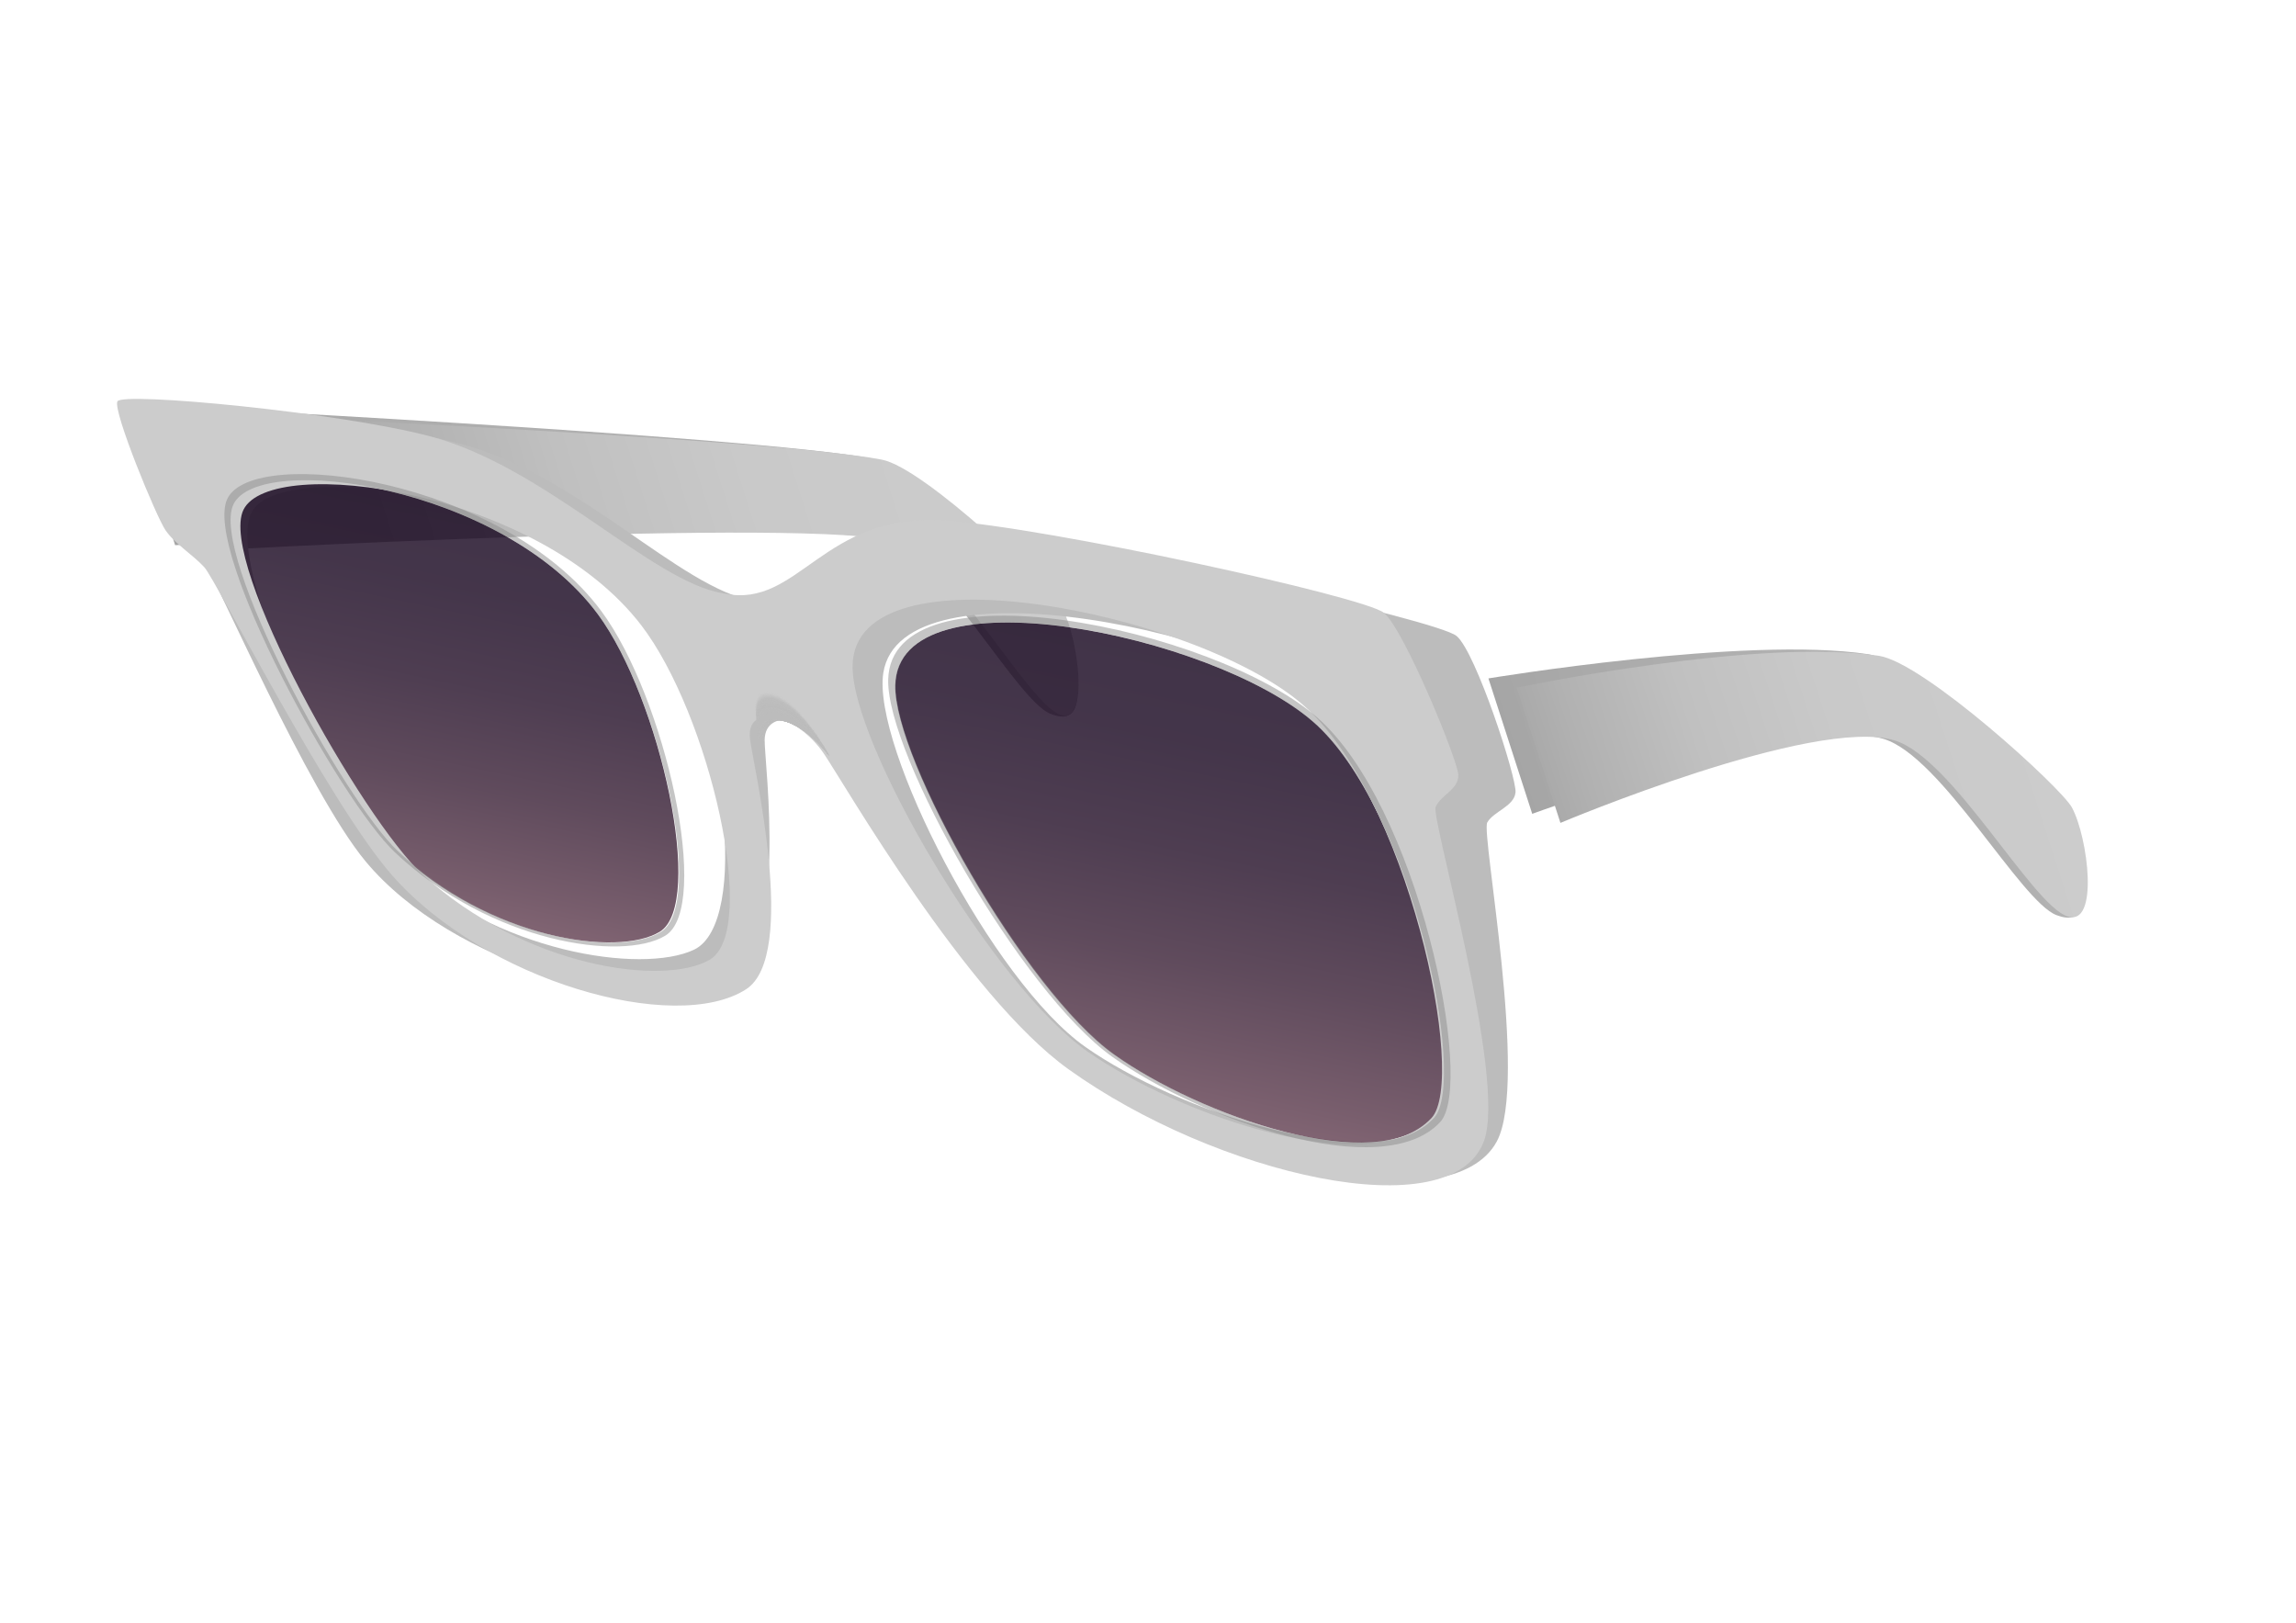 <svg width="75" height="53" viewBox="0 0 75 53" fill="none" xmlns="http://www.w3.org/2000/svg">
<path d="M5.72 17.806C5.72 17.806 26.435 16.819 28.976 17.676C30.768 18.281 33.219 22.864 34.3 23.308C35.953 23.987 34.886 20.826 34.395 19.89C34.066 19.266 29.881 15.247 28.471 14.976C24.597 14.233 4.262 13.21 4.262 13.21L5.72 17.806Z" fill="url(#paint0_linear_13440_291743)"/>
<path d="M6.154 18.014C6.154 18.014 26.767 16.855 29.308 17.713C31.1 18.317 33.552 22.961 34.633 23.346C35.599 23.692 35.219 20.864 34.727 19.928C34.399 19.303 30.213 15.282 28.803 15.012C24.928 14.268 4.697 13.416 4.697 13.416L6.154 18.014Z" fill="url(#paint1_linear_13440_291743)"/>
<path d="M50.051 26.581C50.051 26.581 58.915 23.329 61.538 24.137C63.424 24.718 66.007 29.446 67.177 29.89C68.836 30.521 67.858 27.304 67.33 26.329C66.978 25.679 62.503 21.593 61.02 21.367C57.045 20.76 48.62 22.158 48.62 22.158L50.051 26.581Z" fill="url(#paint2_linear_13440_291743)"/>
<path d="M50.972 26.877C50.972 26.877 59.275 23.378 61.894 24.185C63.779 24.765 66.359 29.528 67.527 29.929C68.58 30.291 68.207 27.347 67.68 26.373C67.328 25.724 62.858 21.646 61.377 21.42C57.407 20.814 49.543 22.461 49.543 22.461L50.972 26.877Z" fill="url(#paint3_linear_13440_291743)"/>
<path d="M47.58 20.772C46.953 20.251 36.243 17.847 32.668 17.544C28.439 17.186 27.234 20.161 24.705 19.644L24.627 19.629C22.186 19.201 18.97 15.531 15.036 14.494C11.946 13.68 4.535 12.868 4.331 13.166C4.128 13.463 5.209 16.788 5.477 17.218C5.746 17.649 6.333 18.002 6.68 18.403C7.027 18.805 10.043 25.85 11.945 28.137C14.735 31.494 21.136 33.338 23.805 31.973C25.782 30.962 24.97 24.943 24.978 24.171C24.989 23.061 26.687 23.407 27.491 24.704C28.05 25.608 31.435 32.344 34.703 34.718C39.392 38.124 47.416 40.033 48.894 37.281C49.937 35.338 48.375 27.228 48.582 26.864C48.788 26.499 49.457 26.341 49.505 25.883C49.553 25.424 48.211 21.296 47.58 20.772ZM22.666 31.021C20.968 31.821 16.201 31.125 13.012 28.138C11.164 26.407 7.152 18.272 8.276 16.642C9.471 14.91 18.592 16.253 21.657 20.556C23.661 23.37 24.518 30.149 22.666 31.021ZM47.15 36.539C44.784 38.482 38.401 36.262 35.466 34.203C32.409 32.058 28.479 24.379 28.854 21.978C29.445 18.194 40.917 20.581 44.32 23.518C47.661 26.401 48.581 35.363 47.15 36.539Z" fill="#BCBCBC"/>
<path opacity="0.8" d="M7.607 16.478C8.443 14.732 16.426 15.862 19.533 20.066C21.564 22.815 23.045 29.527 21.55 30.434C20.179 31.266 16.008 30.682 12.94 27.787C11.162 26.11 6.821 18.121 7.607 16.478Z" fill="url(#paint4_linear_13440_291743)"/>
<path opacity="0.8" d="M42.886 23.565C39.591 20.708 29.33 18.585 29.243 22.379C29.188 24.785 33.477 32.366 36.382 34.438C39.171 36.428 44.981 38.5 46.822 36.506C47.935 35.299 46.122 26.369 42.886 23.565Z" fill="url(#paint5_linear_13440_291743)"/>
<path d="M45.204 20.014C44.553 19.484 34.244 17.23 30.865 17C26.867 16.729 26.11 19.871 23.682 19.391L23.607 19.377C21.272 18.988 17.812 15.228 14.006 14.239C11.017 13.461 3.989 12.793 3.835 13.11C3.682 13.425 5.104 16.878 5.408 17.321C5.713 17.765 6.306 18.121 6.679 18.532C7.054 18.944 10.747 26.242 12.808 28.588C15.832 32.032 22.044 33.806 24.37 32.312C26.092 31.206 24.587 24.929 24.498 24.121C24.371 22.96 26.002 23.28 26.913 24.617C27.549 25.549 31.548 32.515 34.897 34.919C39.702 38.368 47.439 40.17 48.479 37.255C49.213 35.197 46.748 26.75 46.895 26.364C47.043 25.976 47.648 25.795 47.637 25.314C47.625 24.833 45.858 20.547 45.204 20.014ZM23.187 31.344C21.699 32.222 17.157 31.61 13.806 28.563C11.864 26.797 7.105 18.383 7.953 16.65C8.855 14.809 17.547 15.992 20.946 20.42C23.168 23.315 24.81 30.386 23.187 31.344ZM46.757 36.521C44.786 38.611 38.544 36.444 35.545 34.361C32.422 32.192 27.797 24.253 27.85 21.732C27.933 17.758 38.952 19.976 42.497 22.966C45.977 25.902 47.949 35.256 46.757 36.521Z" fill="#CCCCCC"/>
<path opacity="0.5" d="M19.639 19.955C16.445 15.655 8.273 14.508 7.425 16.294C6.627 17.973 11.086 26.131 12.908 27.846C16.054 30.805 20.327 31.41 21.731 30.561C23.263 29.635 21.728 22.768 19.639 19.955ZM21.585 30.438C20.223 31.273 16.063 30.69 12.992 27.795C11.212 26.117 6.848 18.123 7.624 16.477C8.448 14.728 16.409 15.853 19.525 20.06C21.562 22.81 23.071 29.529 21.585 30.438Z" fill="#8C8C8C"/>
<path opacity="0.5" d="M36.335 34.518C39.194 36.554 45.156 38.681 47.046 36.647C48.19 35.414 46.322 26.278 42.997 23.408C39.612 20.488 29.097 18.326 29.013 22.201C28.96 24.659 33.359 32.399 36.335 34.518ZM29.255 22.38C29.329 18.583 39.578 20.703 42.876 23.561C46.114 26.366 47.953 35.303 46.845 36.511C45.014 38.509 39.208 36.437 36.418 34.447C33.512 32.374 29.207 24.789 29.255 22.38Z" fill="#8C8C8C"/>
<path opacity="0.032" d="M25.166 22.601C24.746 22.515 24.654 22.828 24.683 23.201C24.687 23.26 24.695 23.32 24.705 23.381C24.727 23.521 24.761 23.662 24.796 23.784C24.875 24.055 24.961 24.25 24.953 24.206C24.949 24.177 24.944 24.149 24.94 24.122C24.889 23.713 25.094 23.523 25.421 23.532C25.479 23.534 25.539 23.542 25.602 23.555C25.894 23.617 26.241 23.805 26.57 24.098C26.753 24.261 26.928 24.455 27.08 24.67C27.119 24.726 26.886 24.258 26.52 23.752C26.337 23.499 26.12 23.235 25.888 23.023C25.657 22.812 25.411 22.651 25.166 22.601Z" fill="#BCBCBC"/>
<path opacity="0.065" d="M25.169 22.627C24.748 22.541 24.654 22.85 24.68 23.218C24.684 23.277 24.691 23.337 24.701 23.397C24.722 23.539 24.757 23.68 24.791 23.798C24.866 24.06 24.95 24.244 24.943 24.195C24.939 24.167 24.933 24.139 24.93 24.113C24.883 23.711 25.087 23.521 25.418 23.533C25.476 23.535 25.536 23.543 25.599 23.556C25.892 23.62 26.239 23.809 26.565 24.1C26.751 24.267 26.926 24.463 27.074 24.671C27.112 24.724 26.88 24.263 26.516 23.763C26.334 23.513 26.118 23.253 25.886 23.043C25.657 22.834 25.412 22.676 25.169 22.627Z" fill="#BCBCBC"/>
<path opacity="0.097" d="M25.177 22.652C24.756 22.566 24.66 22.873 24.683 23.236C24.687 23.294 24.694 23.354 24.703 23.414C24.724 23.557 24.758 23.699 24.791 23.812C24.864 24.066 24.945 24.238 24.938 24.184C24.935 24.157 24.93 24.129 24.927 24.103C24.884 23.709 25.086 23.52 25.421 23.534C25.479 23.536 25.539 23.544 25.602 23.558C25.897 23.623 26.243 23.814 26.567 24.103C26.756 24.273 26.931 24.471 27.074 24.672C27.11 24.724 26.88 24.268 26.518 23.775C26.337 23.527 26.122 23.27 25.891 23.063C25.663 22.858 25.419 22.701 25.177 22.652Z" fill="#BCBCBC"/>
<path opacity="0.129" d="M25.186 22.675C24.764 22.589 24.667 22.892 24.687 23.25C24.691 23.309 24.697 23.368 24.706 23.428C24.726 23.572 24.76 23.714 24.792 23.824C24.863 24.068 24.94 24.23 24.934 24.171C24.931 24.144 24.926 24.117 24.924 24.091C24.885 23.704 25.086 23.516 25.425 23.532C25.482 23.534 25.543 23.542 25.606 23.556C25.902 23.624 26.247 23.815 26.568 24.103C26.761 24.276 26.936 24.476 27.075 24.67C27.11 24.72 26.881 24.27 26.521 23.784C26.34 23.539 26.126 23.285 25.895 23.08C25.669 22.878 25.427 22.724 25.186 22.675Z" fill="#BCBCBC"/>
<path opacity="0.161" d="M25.196 22.698C24.772 22.612 24.673 22.912 24.691 23.266C24.694 23.324 24.7 23.383 24.708 23.442C24.728 23.588 24.762 23.731 24.793 23.836C24.861 24.072 24.936 24.222 24.93 24.158C24.928 24.132 24.923 24.105 24.921 24.079C24.886 23.7 25.087 23.515 25.429 23.53C25.486 23.533 25.547 23.542 25.61 23.556C25.907 23.625 26.252 23.818 26.57 24.104C26.766 24.28 26.942 24.482 27.075 24.669C27.11 24.717 26.882 24.273 26.525 23.794C26.344 23.552 26.13 23.301 25.901 23.098C25.675 22.899 25.435 22.747 25.196 22.698Z" fill="#BCBCBC"/>
<path opacity="0.194" d="M25.205 22.723C24.781 22.637 24.68 22.934 24.696 23.283C24.698 23.34 24.704 23.399 24.712 23.458C24.73 23.605 24.765 23.748 24.794 23.85C24.86 24.077 24.932 24.215 24.927 24.147C24.925 24.121 24.92 24.094 24.918 24.069C24.887 23.697 25.088 23.513 25.433 23.53C25.49 23.533 25.551 23.542 25.614 23.556C25.913 23.626 26.257 23.822 26.572 24.106C26.772 24.285 26.948 24.489 27.077 24.669C27.11 24.715 26.884 24.278 26.528 23.804C26.349 23.565 26.135 23.317 25.906 23.117C25.682 22.922 25.444 22.772 25.205 22.723Z" fill="#BCBCBC"/>
<path opacity="0.226" d="M25.209 22.748C24.784 22.662 24.682 22.955 24.694 23.3C24.696 23.357 24.702 23.416 24.709 23.474C24.727 23.623 24.762 23.766 24.79 23.864C24.853 24.082 24.922 24.209 24.917 24.136C24.916 24.11 24.911 24.084 24.909 24.059C24.883 23.694 25.081 23.508 25.431 23.53C25.489 23.534 25.549 23.542 25.612 23.557C25.913 23.628 26.256 23.826 26.569 24.108C26.772 24.291 26.949 24.496 27.072 24.669C27.104 24.713 26.879 24.282 26.526 23.815C26.347 23.579 26.135 23.334 25.906 23.136C25.684 22.944 25.447 22.796 25.209 22.748Z" fill="#BCBCBC"/>
<path opacity="0.258" d="M25.224 22.773C24.798 22.686 24.694 22.977 24.704 23.316C24.706 23.373 24.711 23.432 24.717 23.49C24.735 23.64 24.769 23.784 24.797 23.878C24.858 24.087 24.922 24.202 24.919 24.124C24.918 24.099 24.913 24.073 24.912 24.048C24.889 23.691 25.086 23.506 25.441 23.53C25.499 23.534 25.559 23.543 25.622 23.558C25.924 23.631 26.267 23.83 26.577 24.11C26.783 24.296 26.96 24.503 27.079 24.669C27.109 24.712 26.886 24.287 26.535 23.826C26.357 23.593 26.145 23.351 25.917 23.155C25.696 22.966 25.46 22.821 25.224 22.773Z" fill="#BCBCBC"/>
<path opacity="0.29" d="M25.228 22.797C24.801 22.71 24.695 22.998 24.702 23.333C24.703 23.39 24.708 23.448 24.714 23.505C24.731 23.657 24.766 23.801 24.792 23.891C24.85 24.091 24.912 24.195 24.909 24.112C24.908 24.088 24.904 24.062 24.903 24.037C24.884 23.687 25.08 23.503 25.439 23.529C25.497 23.533 25.557 23.542 25.62 23.558C25.924 23.632 26.265 23.833 26.573 24.111C26.783 24.301 26.96 24.51 27.074 24.669C27.103 24.71 26.882 24.29 26.533 23.837C26.355 23.606 26.144 23.367 25.916 23.174C25.697 22.988 25.463 22.845 25.228 22.797Z" fill="#BCBCBC"/>
<path opacity="0.323" d="M25.238 22.822C24.811 22.735 24.702 23.019 24.707 23.349C24.708 23.406 24.712 23.464 24.718 23.521C24.734 23.674 24.769 23.819 24.794 23.905C24.85 24.096 24.908 24.188 24.906 24.101C24.905 24.076 24.902 24.051 24.901 24.027C24.886 23.684 25.081 23.5 25.444 23.529C25.502 23.533 25.562 23.543 25.625 23.558C25.93 23.634 26.271 23.837 26.576 24.113C26.79 24.306 26.968 24.517 27.076 24.669C27.104 24.708 26.884 24.295 26.538 23.848C26.36 23.62 26.15 23.384 25.922 23.193C25.705 23.01 25.472 22.869 25.238 22.822Z" fill="#BCBCBC"/>
<path opacity="0.355" d="M25.247 22.845C24.819 22.758 24.708 23.039 24.71 23.365C24.711 23.421 24.715 23.478 24.72 23.535C24.736 23.689 24.77 23.835 24.794 23.917C24.848 24.099 24.902 24.18 24.901 24.087C24.901 24.064 24.898 24.038 24.897 24.015C24.886 23.679 25.08 23.496 25.447 23.527C25.505 23.532 25.566 23.541 25.628 23.557C25.935 23.635 26.276 23.84 26.578 24.113C26.795 24.31 26.973 24.523 27.077 24.668C27.104 24.705 26.885 24.297 26.541 23.857C26.364 23.632 26.154 23.399 25.927 23.211C25.711 23.031 25.48 22.892 25.247 22.845Z" fill="#BCBCBC"/>
<path opacity="0.387" d="M25.252 22.871C24.822 22.784 24.709 23.062 24.709 23.383C24.709 23.439 24.713 23.496 24.718 23.552C24.732 23.708 24.767 23.854 24.79 23.932C24.84 24.106 24.891 24.174 24.892 24.077C24.892 24.054 24.889 24.029 24.888 24.005C24.882 23.677 25.074 23.494 25.445 23.528C25.504 23.533 25.564 23.543 25.627 23.559C25.936 23.638 26.275 23.845 26.575 24.116C26.795 24.316 26.974 24.531 27.073 24.669C27.098 24.704 26.882 24.303 26.539 23.869C26.363 23.647 26.154 23.417 25.927 23.231C25.712 23.055 25.483 22.918 25.252 22.871Z" fill="#BCBCBC"/>
<path opacity="0.419" d="M25.263 22.895C24.832 22.808 24.718 23.082 24.715 23.398C24.714 23.454 24.717 23.511 24.722 23.567C24.736 23.724 24.771 23.871 24.792 23.945C24.84 24.11 24.887 24.166 24.889 24.064C24.889 24.041 24.887 24.017 24.886 23.994C24.884 23.673 25.075 23.491 25.451 23.526C25.51 23.532 25.57 23.542 25.632 23.558C25.943 23.639 26.282 23.848 26.578 24.117C26.803 24.321 26.982 24.537 27.076 24.668C27.1 24.702 26.885 24.306 26.544 23.879C26.369 23.66 26.16 23.433 25.934 23.249C25.721 23.076 25.493 22.941 25.263 22.895Z" fill="#BCBCBC"/>
<path opacity="0.452" d="M25.268 22.92C24.837 22.832 24.72 23.104 24.715 23.415C24.714 23.471 24.716 23.527 24.721 23.583C24.733 23.741 24.769 23.889 24.789 23.959C24.835 24.115 24.878 24.159 24.881 24.053C24.881 24.03 24.879 24.006 24.879 23.983C24.881 23.67 25.071 23.488 25.451 23.526C25.509 23.532 25.57 23.542 25.632 23.559C25.945 23.641 26.282 23.852 26.577 24.119C26.805 24.326 26.984 24.545 27.073 24.669C27.096 24.7 26.882 24.311 26.544 23.89C26.369 23.674 26.161 23.45 25.936 23.269C25.724 23.098 25.497 22.966 25.268 22.92Z" fill="#BCBCBC"/>
<path opacity="0.484" d="M25.285 22.944C24.852 22.857 24.733 23.125 24.725 23.432C24.724 23.487 24.726 23.543 24.73 23.598C24.742 23.758 24.778 23.906 24.797 23.972C24.84 24.119 24.879 24.151 24.883 24.041C24.884 24.018 24.882 23.995 24.882 23.972C24.888 23.666 25.077 23.485 25.461 23.525C25.52 23.531 25.581 23.542 25.643 23.559C25.957 23.643 26.294 23.855 26.586 24.121C26.817 24.331 26.997 24.552 27.081 24.668C27.103 24.698 26.891 24.315 26.554 23.901C26.38 23.687 26.173 23.466 25.948 23.287C25.738 23.12 25.513 22.99 25.285 22.944Z" fill="#BCBCBC"/>
<path opacity="0.516" d="M25.288 22.969C24.854 22.881 24.733 23.146 24.723 23.449C24.721 23.503 24.723 23.559 24.726 23.614C24.737 23.776 24.773 23.924 24.791 23.986C24.831 24.124 24.866 24.144 24.872 24.029C24.873 24.007 24.872 23.984 24.872 23.961C24.882 23.662 25.07 23.482 25.459 23.525C25.518 23.531 25.578 23.542 25.64 23.559C25.956 23.645 26.292 23.86 26.581 24.123C26.816 24.337 26.997 24.559 27.076 24.669C27.096 24.697 26.886 24.319 26.551 23.912C26.378 23.701 26.171 23.483 25.946 23.307C25.738 23.143 25.514 23.015 25.288 22.969Z" fill="#BCBCBC"/>
<path opacity="0.548" d="M25.291 22.994C24.856 22.905 24.733 23.167 24.72 23.465C24.718 23.52 24.719 23.575 24.722 23.629C24.732 23.793 24.768 23.942 24.785 24C24.823 24.129 24.854 24.137 24.861 24.017C24.862 23.995 24.861 23.972 24.862 23.95C24.875 23.658 25.063 23.478 25.456 23.524C25.515 23.531 25.576 23.542 25.637 23.559C25.955 23.647 26.291 23.863 26.577 24.124C26.816 24.342 26.997 24.566 27.07 24.669C27.089 24.695 26.88 24.323 26.548 23.922C26.376 23.714 26.169 23.5 25.945 23.326C25.738 23.165 25.516 23.039 25.291 22.994Z" fill="#BCBCBC"/>
<path opacity="0.581" d="M25.298 23.018C24.862 22.93 24.736 23.189 24.721 23.482C24.718 23.536 24.719 23.591 24.722 23.645C24.731 23.81 24.767 23.96 24.783 24.014C24.819 24.134 24.845 24.129 24.854 24.005C24.855 23.984 24.855 23.961 24.856 23.939C24.873 23.655 25.06 23.475 25.457 23.523C25.517 23.531 25.577 23.542 25.639 23.559C25.958 23.649 26.293 23.867 26.577 24.126C26.819 24.348 27 24.574 27.069 24.669C27.087 24.694 26.879 24.328 26.549 23.933C26.377 23.728 26.172 23.517 25.948 23.345C25.742 23.187 25.522 23.064 25.298 23.018Z" fill="#BCBCBC"/>
<path opacity="0.613" d="M25.315 23.042C24.878 22.954 24.75 23.209 24.732 23.498C24.729 23.552 24.73 23.607 24.732 23.66C24.74 23.826 24.777 23.977 24.791 24.027C24.824 24.138 24.846 24.121 24.857 23.992C24.858 23.971 24.858 23.949 24.86 23.927C24.881 23.65 25.067 23.471 25.468 23.522C25.528 23.529 25.588 23.541 25.65 23.559C25.971 23.65 26.305 23.87 26.586 24.127C26.832 24.352 27.014 24.58 27.078 24.668C27.094 24.691 26.888 24.331 26.56 23.943C26.389 23.741 26.184 23.532 25.961 23.363C25.757 23.208 25.538 23.087 25.315 23.042Z" fill="#BCBCBC"/>
<path opacity="0.645" d="M25.32 23.067C24.882 22.978 24.752 23.23 24.732 23.514C24.728 23.568 24.728 23.622 24.73 23.676C24.738 23.843 24.774 23.995 24.788 24.04C24.818 24.142 24.835 24.113 24.848 23.98C24.85 23.959 24.85 23.937 24.852 23.916C24.876 23.646 25.062 23.467 25.468 23.521C25.527 23.528 25.588 23.541 25.649 23.558C25.973 23.651 26.306 23.874 26.584 24.128C26.834 24.357 27.016 24.587 27.075 24.668C27.09 24.689 26.886 24.335 26.559 23.954C26.389 23.754 26.185 23.549 25.962 23.382C25.76 23.23 25.542 23.111 25.32 23.067Z" fill="#BCBCBC"/>
<path opacity="0.677" d="M25.324 23.092C24.885 23.003 24.752 23.251 24.73 23.531C24.725 23.585 24.725 23.639 24.727 23.692C24.733 23.861 24.77 24.013 24.782 24.055C24.809 24.147 24.822 24.105 24.837 23.968C24.839 23.947 24.84 23.926 24.842 23.905C24.87 23.642 25.055 23.464 25.465 23.52C25.525 23.528 25.586 23.541 25.647 23.558C25.973 23.653 26.305 23.878 26.58 24.13C26.834 24.363 27.017 24.595 27.07 24.669C27.084 24.687 26.881 24.34 26.557 23.965C26.387 23.768 26.184 23.566 25.961 23.401C25.761 23.253 25.545 23.136 25.324 23.092Z" fill="#BCBCBC"/>
<path opacity="0.71" d="M25.328 23.117C24.887 23.028 24.752 23.273 24.727 23.548C24.723 23.601 24.722 23.655 24.723 23.708C24.729 23.878 24.766 24.031 24.777 24.069C24.802 24.152 24.809 24.097 24.826 23.956C24.828 23.936 24.829 23.915 24.832 23.894C24.864 23.638 25.048 23.461 25.463 23.519C25.523 23.528 25.584 23.541 25.645 23.559C25.972 23.655 26.304 23.882 26.577 24.132C26.834 24.368 27.017 24.603 27.065 24.669C27.078 24.686 26.876 24.345 26.555 23.976C26.386 23.782 26.183 23.583 25.961 23.421C25.762 23.275 25.547 23.161 25.328 23.117Z" fill="#BCBCBC"/>
<path opacity="0.742" d="M25.347 23.141C24.906 23.052 24.768 23.294 24.741 23.565C24.736 23.618 24.734 23.671 24.735 23.723C24.74 23.895 24.777 24.049 24.787 24.082C24.809 24.157 24.812 24.089 24.831 23.943C24.834 23.923 24.835 23.903 24.838 23.882C24.874 23.634 25.057 23.457 25.477 23.518C25.537 23.527 25.598 23.54 25.659 23.558C25.988 23.657 26.319 23.885 26.589 24.134C26.85 24.374 27.034 24.61 27.076 24.669C27.087 24.684 26.888 24.349 26.568 23.987C26.4 23.796 26.197 23.599 25.976 23.439C25.778 23.297 25.566 23.185 25.347 23.141Z" fill="#BCBCBC"/>
<path opacity="0.774" d="M25.351 23.166C24.909 23.077 24.769 23.315 24.739 23.582C24.733 23.634 24.731 23.688 24.732 23.739C24.735 23.913 24.773 24.067 24.782 24.097C24.801 24.162 24.799 24.081 24.82 23.931C24.823 23.912 24.825 23.891 24.828 23.871C24.868 23.63 25.05 23.453 25.475 23.517C25.535 23.526 25.596 23.54 25.657 23.558C25.988 23.659 26.318 23.889 26.585 24.136C26.85 24.379 27.034 24.618 27.072 24.67C27.082 24.683 26.883 24.353 26.566 23.998C26.398 23.81 26.197 23.616 25.976 23.459C25.779 23.319 25.568 23.21 25.351 23.166Z" fill="#BCBCBC"/>
<path opacity="0.806" d="M25.358 23.19C24.915 23.1 24.772 23.335 24.74 23.597C24.733 23.649 24.731 23.702 24.732 23.754C24.734 23.929 24.772 24.084 24.779 24.109C24.796 24.165 24.789 24.071 24.813 23.917C24.816 23.898 24.818 23.878 24.821 23.858C24.865 23.624 25.046 23.448 25.476 23.515C25.536 23.524 25.597 23.538 25.658 23.557C25.991 23.659 26.32 23.892 26.585 24.136C26.853 24.384 27.038 24.624 27.071 24.669C27.079 24.68 26.882 24.357 26.567 24.007C26.4 23.823 26.199 23.631 25.978 23.477C25.784 23.34 25.574 23.233 25.358 23.19Z" fill="#BCBCBC"/>
<path opacity="0.839" d="M25.362 23.215C24.918 23.125 24.773 23.357 24.738 23.615C24.731 23.667 24.728 23.719 24.729 23.77C24.729 23.947 24.768 24.103 24.774 24.124C24.788 24.171 24.776 24.063 24.802 23.905C24.805 23.886 24.808 23.867 24.812 23.848C24.859 23.62 25.04 23.445 25.474 23.515C25.535 23.524 25.595 23.538 25.656 23.557C25.991 23.662 26.319 23.896 26.581 24.138C26.854 24.39 27.039 24.632 27.066 24.67C27.073 24.679 26.878 24.362 26.565 24.019C26.398 23.837 26.198 23.649 25.978 23.497C25.785 23.363 25.577 23.259 25.362 23.215Z" fill="#BCBCBC"/>
<path opacity="0.871" d="M25.375 23.239C24.93 23.149 24.782 23.377 24.745 23.631C24.737 23.682 24.734 23.735 24.734 23.785C24.734 23.963 24.773 24.121 24.778 24.137C24.789 24.175 24.771 24.054 24.8 23.892C24.803 23.873 24.807 23.854 24.811 23.835C24.861 23.615 25.042 23.44 25.481 23.512C25.542 23.522 25.603 23.537 25.663 23.556C26.001 23.663 26.327 23.899 26.587 24.139C26.863 24.395 27.049 24.639 27.071 24.669C27.076 24.677 26.882 24.366 26.572 24.029C26.406 23.85 26.207 23.664 25.987 23.515C25.796 23.385 25.589 23.282 25.375 23.239Z" fill="#BCBCBC"/>
<path opacity="0.903" d="M25.38 23.264C24.933 23.174 24.782 23.398 24.743 23.648C24.735 23.699 24.732 23.751 24.731 23.802C24.73 23.981 24.769 24.139 24.773 24.152C24.781 24.18 24.758 24.045 24.79 23.879C24.793 23.861 24.797 23.842 24.801 23.823C24.855 23.61 25.035 23.435 25.48 23.511C25.54 23.521 25.601 23.537 25.662 23.556C26.001 23.665 26.327 23.903 26.584 24.141C26.864 24.4 27.05 24.647 27.067 24.669C27.071 24.675 26.878 24.37 26.57 24.041C26.405 23.864 26.206 23.681 25.987 23.534C25.797 23.407 25.592 23.307 25.38 23.264Z" fill="#BCBCBC"/>
<path opacity="0.935" d="M25.393 23.288C24.945 23.197 24.792 23.418 24.75 23.663C24.742 23.714 24.738 23.766 24.737 23.816C24.734 23.997 24.774 24.156 24.777 24.165C24.782 24.183 24.753 24.035 24.788 23.865C24.791 23.847 24.796 23.828 24.801 23.81C24.858 23.604 25.038 23.43 25.487 23.509C25.548 23.519 25.608 23.534 25.669 23.554C26.01 23.665 26.335 23.905 26.589 24.141C26.873 24.405 27.061 24.654 27.072 24.668C27.075 24.672 26.884 24.373 26.578 24.05C26.413 23.877 26.215 23.696 25.996 23.552C25.808 23.428 25.604 23.33 25.393 23.288Z" fill="#BCBCBC"/>
<path opacity="0.968" d="M25.398 23.312C24.949 23.222 24.792 23.439 24.749 23.68C24.739 23.73 24.735 23.782 24.734 23.832C24.73 24.014 24.771 24.174 24.772 24.178C24.775 24.188 24.739 24.025 24.777 23.852C24.781 23.834 24.786 23.816 24.791 23.798C24.852 23.598 25.032 23.425 25.485 23.507C25.546 23.518 25.607 23.533 25.668 23.553C26.011 23.666 26.335 23.909 26.587 24.142C26.874 24.41 27.062 24.661 27.068 24.669C27.069 24.67 26.88 24.377 26.576 24.061C26.412 23.89 26.215 23.713 25.996 23.571C25.81 23.45 25.608 23.355 25.398 23.312Z" fill="#BCBCBC"/>
<path d="M25.412 23.337C24.961 23.247 24.802 23.46 24.756 23.697C24.71 23.934 24.776 24.193 24.776 24.193C24.776 24.193 24.726 23.979 24.791 23.786C24.855 23.593 25.034 23.421 25.493 23.506C25.906 23.581 26.301 23.872 26.593 24.144C26.884 24.416 27.073 24.669 27.073 24.669C27.073 24.669 26.885 24.382 26.584 24.072C26.282 23.762 25.867 23.429 25.412 23.337Z" fill="#BCBCBC"/>
<defs>
<linearGradient id="paint0_linear_13440_291743" x1="5.643" y1="17.563" x2="31.191" y2="9.461" gradientUnits="userSpaceOnUse">
<stop stop-color="#A5A5A5"/>
<stop offset="0.018" stop-color="#A6A6A6"/>
<stop offset="0.435" stop-color="#AFAFAF"/>
<stop offset="1" stop-color="#B2B2B2"/>
</linearGradient>
<linearGradient id="paint1_linear_13440_291743" x1="6.034" y1="17.635" x2="31.483" y2="9.567" gradientUnits="userSpaceOnUse">
<stop stop-color="#AAAAAA"/>
<stop offset="0.23" stop-color="#ABABAB"/>
<stop offset="0.286" stop-color="#B1B1B1"/>
<stop offset="0.468" stop-color="#C0C0C0"/>
<stop offset="0.682" stop-color="#C9C9C9"/>
<stop offset="1" stop-color="#CCCCCC"/>
</linearGradient>
<linearGradient id="paint2_linear_13440_291743" x1="49.496" y1="24.865" x2="65.295" y2="19.756" gradientUnits="userSpaceOnUse">
<stop stop-color="#A5A5A5"/>
<stop offset="0.018" stop-color="#A6A6A6"/>
<stop offset="0.435" stop-color="#AFAFAF"/>
<stop offset="1" stop-color="#B2B2B2"/>
</linearGradient>
<linearGradient id="paint3_linear_13440_291743" x1="50.339" y1="24.919" x2="65.65" y2="19.965" gradientUnits="userSpaceOnUse">
<stop stop-color="#AAAAAA"/>
<stop offset="0.08" stop-color="#B1B1B1"/>
<stop offset="0.317" stop-color="#C0C0C0"/>
<stop offset="0.594" stop-color="#C9C9C9"/>
<stop offset="1" stop-color="#CCCCCC"/>
</linearGradient>
<linearGradient id="paint4_linear_13440_291743" x1="12.403" y1="15.729" x2="9.621" y2="28.92" gradientUnits="userSpaceOnUse">
<stop stop-color="#11001A"/>
<stop offset="0.212" stop-color="#15031D"/>
<stop offset="0.441" stop-color="#220D26"/>
<stop offset="0.676" stop-color="#381E34"/>
<stop offset="0.916" stop-color="#563548"/>
<stop offset="1" stop-color="#623E50"/>
</linearGradient>
<linearGradient id="paint5_linear_13440_291743" x1="35.286" y1="20.251" x2="32.184" y2="35.102" gradientUnits="userSpaceOnUse">
<stop stop-color="#11001A"/>
<stop offset="0.212" stop-color="#15031D"/>
<stop offset="0.441" stop-color="#220D26"/>
<stop offset="0.676" stop-color="#381E34"/>
<stop offset="0.916" stop-color="#563548"/>
<stop offset="1" stop-color="#623E50"/>
</linearGradient>
</defs>
</svg>
